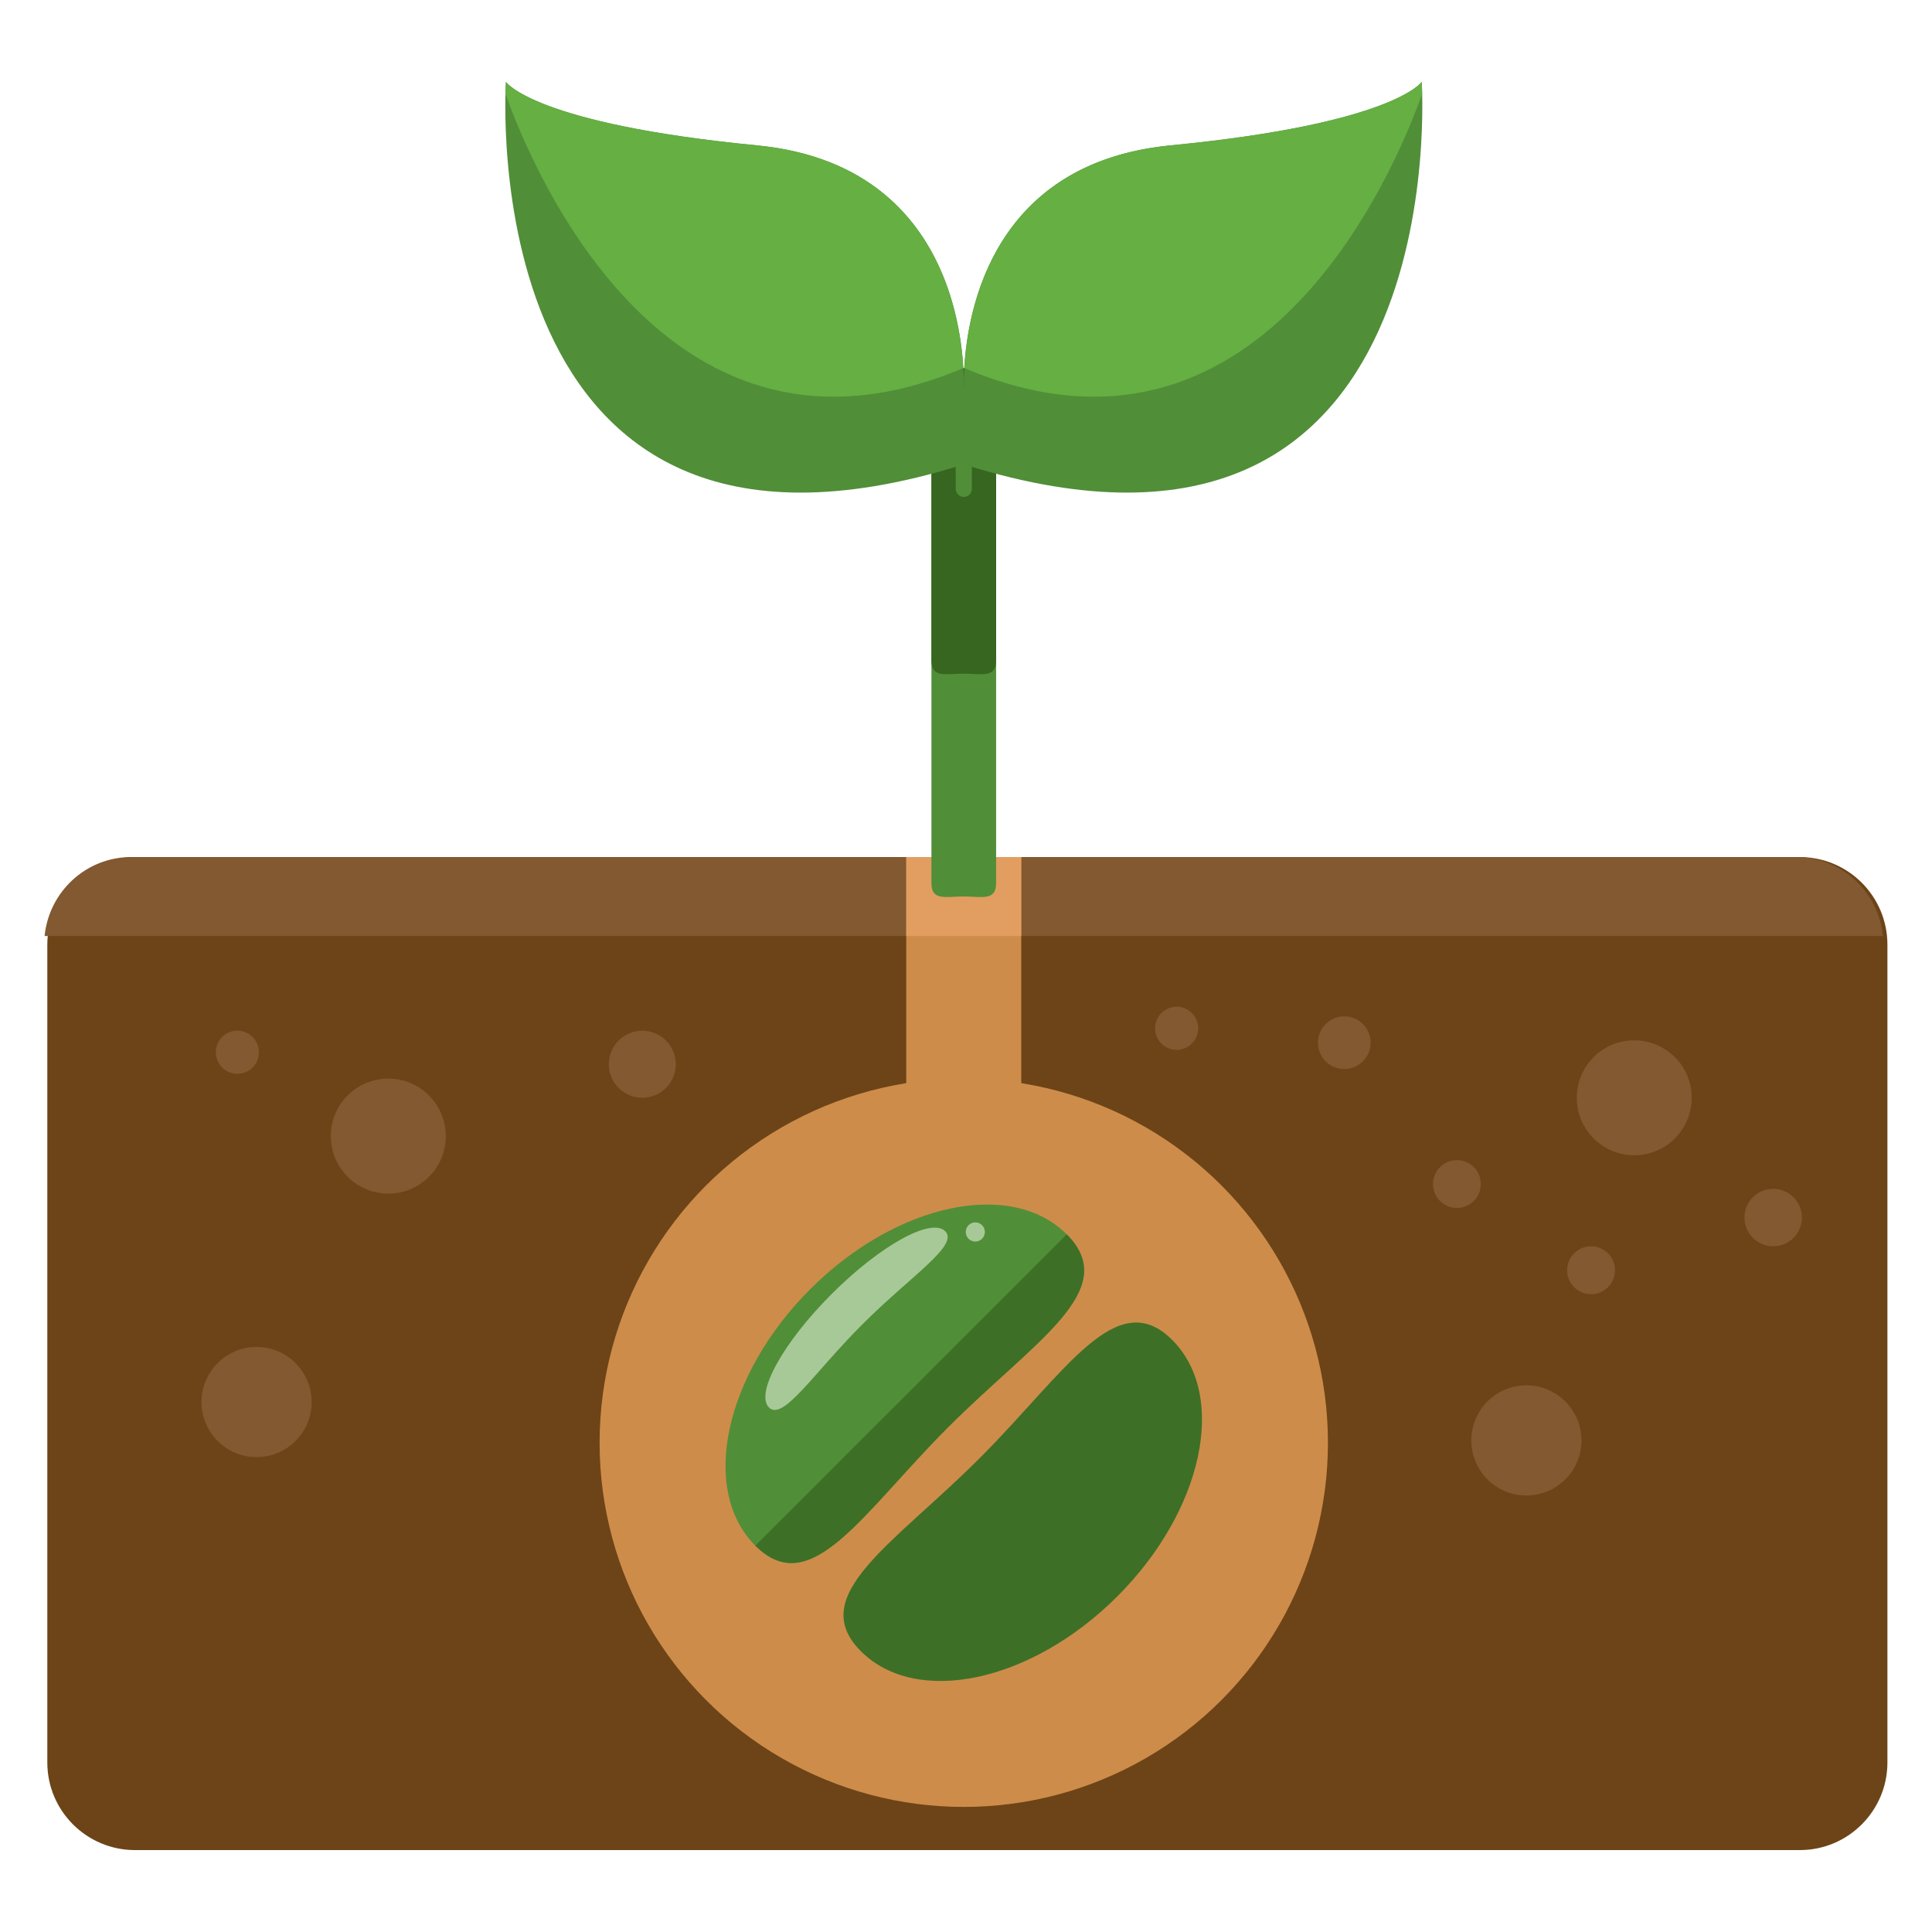 <?xml version="1.0" encoding="utf-8"?>
<!-- Generator: Adobe Illustrator 16.0.0, SVG Export Plug-In . SVG Version: 6.00 Build 0)  -->
<!DOCTYPE svg PUBLIC "-//W3C//DTD SVG 1.1//EN" "http://www.w3.org/Graphics/SVG/1.1/DTD/svg11.dtd">
<svg version="1.1" id="Layer_1" xmlns="http://www.w3.org/2000/svg" xmlns:xlink="http://www.w3.org/1999/xlink" x="0px" y="0px"
	 width="65px" height="65px" viewBox="0 0 65 65" enable-background="new 0 0 65 65" xml:space="preserve">
<g>
	<path fill="#6D4417" d="M63.5,59.297c0,1.626-1.32,2.947-2.947,2.947H4.541c-1.627,0-2.949-1.32-2.949-2.947V31.782
		c0-1.628,1.322-2.947,2.949-2.947h56.012c1.627,0,2.947,1.319,2.947,2.947V59.297z"/>
	<path fill="#825930" d="M1.5,31.491h61.849c-0.147-1.489-1.391-2.657-2.917-2.657H4.419C2.891,28.834,1.65,30.002,1.5,31.491z"/>
	<circle fill="#CE8C4A" cx="32.425" cy="48.54" r="12.252"/>
	<rect x="30.49" y="28.834" fill="#CE8C4A" width="3.869" height="9.512"/>
	<rect x="30.49" y="28.834" fill="#E29E60" width="3.869" height="2.657"/>
	<g>
		<path fill="#518E38" d="M31.9,48.015c-2.892,2.892-4.616,5.859-6.488,3.987c-1.872-1.873-1.047-5.738,1.847-8.629
			c2.891-2.892,6.758-3.717,8.63-1.845C37.761,43.401,34.79,45.124,31.9,48.015z"/>
		<path fill="#3D7026" d="M35.889,41.528c1.872,1.873-1.099,3.595-3.988,6.487c-2.892,2.892-4.616,5.859-6.488,3.987"/>
		<path fill="#3D7026" d="M32.951,49.067c2.893-2.893,4.614-5.859,6.486-3.987c1.872,1.873,1.047,5.736-1.845,8.628
			c-2.89,2.891-6.757,3.717-8.629,1.845C27.092,53.68,30.06,51.957,32.951,49.067z"/>
	</g>
	<path fill="#A7C997" d="M31.801,41.424c0.472,0.473-1.156,1.499-2.793,3.137c-1.637,1.636-2.662,3.265-3.137,2.792
		c-0.473-0.472,0.475-2.182,2.109-3.818C29.62,41.897,31.327,40.952,31.801,41.424z"/>
	<circle fill="#A7C997" cx="32.813" cy="41.448" r="0.322"/>
	<path fill="#518E38" d="M33.513,29.719c0,0.601-0.487,0.442-1.088,0.442l0,0c-0.601,0-1.088,0.158-1.088-0.442V13.475
		c0-0.601,0.487-1.088,1.088-1.088l0,0c0.601,0,1.088,0.487,1.088,1.088V29.719z"/>
	<path fill="#366620" d="M32.425,12.387c-0.601,0-1.088,0.487-1.088,1.088v8.747c0,0.601,0.487,0.443,1.088,0.443
		s1.088,0.158,1.088-0.443v-8.747C33.513,12.875,33.025,12.387,32.425,12.387z"/>
	<g>
		<g>
			<path fill="#518E38" d="M32.415,13.234c0,0,0.544-7.618-6.952-8.344c-7.496-0.725-8.442-2.134-8.442-2.134
				s-1.23,18.035,15.315,12.896L32.415,13.234z"/>
			<path fill="#65AF43" d="M32.409,12.383c-0.113-2.001-0.99-6.917-6.946-7.493c-7.496-0.725-8.442-2.134-8.442-2.134
				s-0.01,0.147-0.016,0.403C17.984,5.896,22.528,16.575,32.409,12.383z"/>
		</g>
		<g>
			<path fill="#518E38" d="M32.435,13.234c0,0-0.543-7.618,6.952-8.344c7.497-0.725,8.445-2.134,8.445-2.134
				s1.228,18.035-15.315,12.896L32.435,13.234z"/>
			<path fill="#65AF43" d="M32.443,12.383c0.111-2.001,0.991-6.917,6.943-7.493c7.497-0.725,8.445-2.134,8.445-2.134
				s0.009,0.147,0.017,0.403C46.868,5.896,42.325,16.575,32.443,12.383z"/>
		</g>
	</g>
	<path fill="#518E38" d="M32.698,16.447c0,0.15-0.121,0.272-0.273,0.272l0,0c-0.148,0-0.271-0.122-0.271-0.272v-3.144
		c0-0.15,0.122-0.272,0.271-0.272l0,0c0.152,0,0.273,0.122,0.273,0.272V16.447z"/>
	<circle fill="#825930" cx="13.064" cy="38.223" r="1.935"/>
	<circle fill="#825930" cx="7.986" cy="35.401" r="0.726"/>
	<circle fill="#825930" cx="21.61" cy="35.805" r="1.128"/>
	<circle fill="#825930" cx="8.632" cy="47.17" r="1.854"/>
	<circle fill="#825930" cx="45.227" cy="35.08" r="0.887"/>
	<path fill="#825930" d="M54.336,42.737c0,0.445-0.362,0.806-0.805,0.806c-0.447,0-0.808-0.361-0.808-0.806
		c0-0.445,0.36-0.807,0.808-0.807C53.974,41.93,54.336,42.292,54.336,42.737z"/>
	<circle fill="#825930" cx="54.982" cy="36.934" r="1.934"/>
	<circle fill="#825930" cx="49.017" cy="39.835" r="0.806"/>
	<circle fill="#825930" cx="59.657" cy="40.963" r="0.967"/>
	<circle fill="#825930" cx="51.354" cy="48.461" r="1.854"/>
	<circle fill="#825930" cx="39.586" cy="34.596" r="0.726"/>
</g>
</svg>
